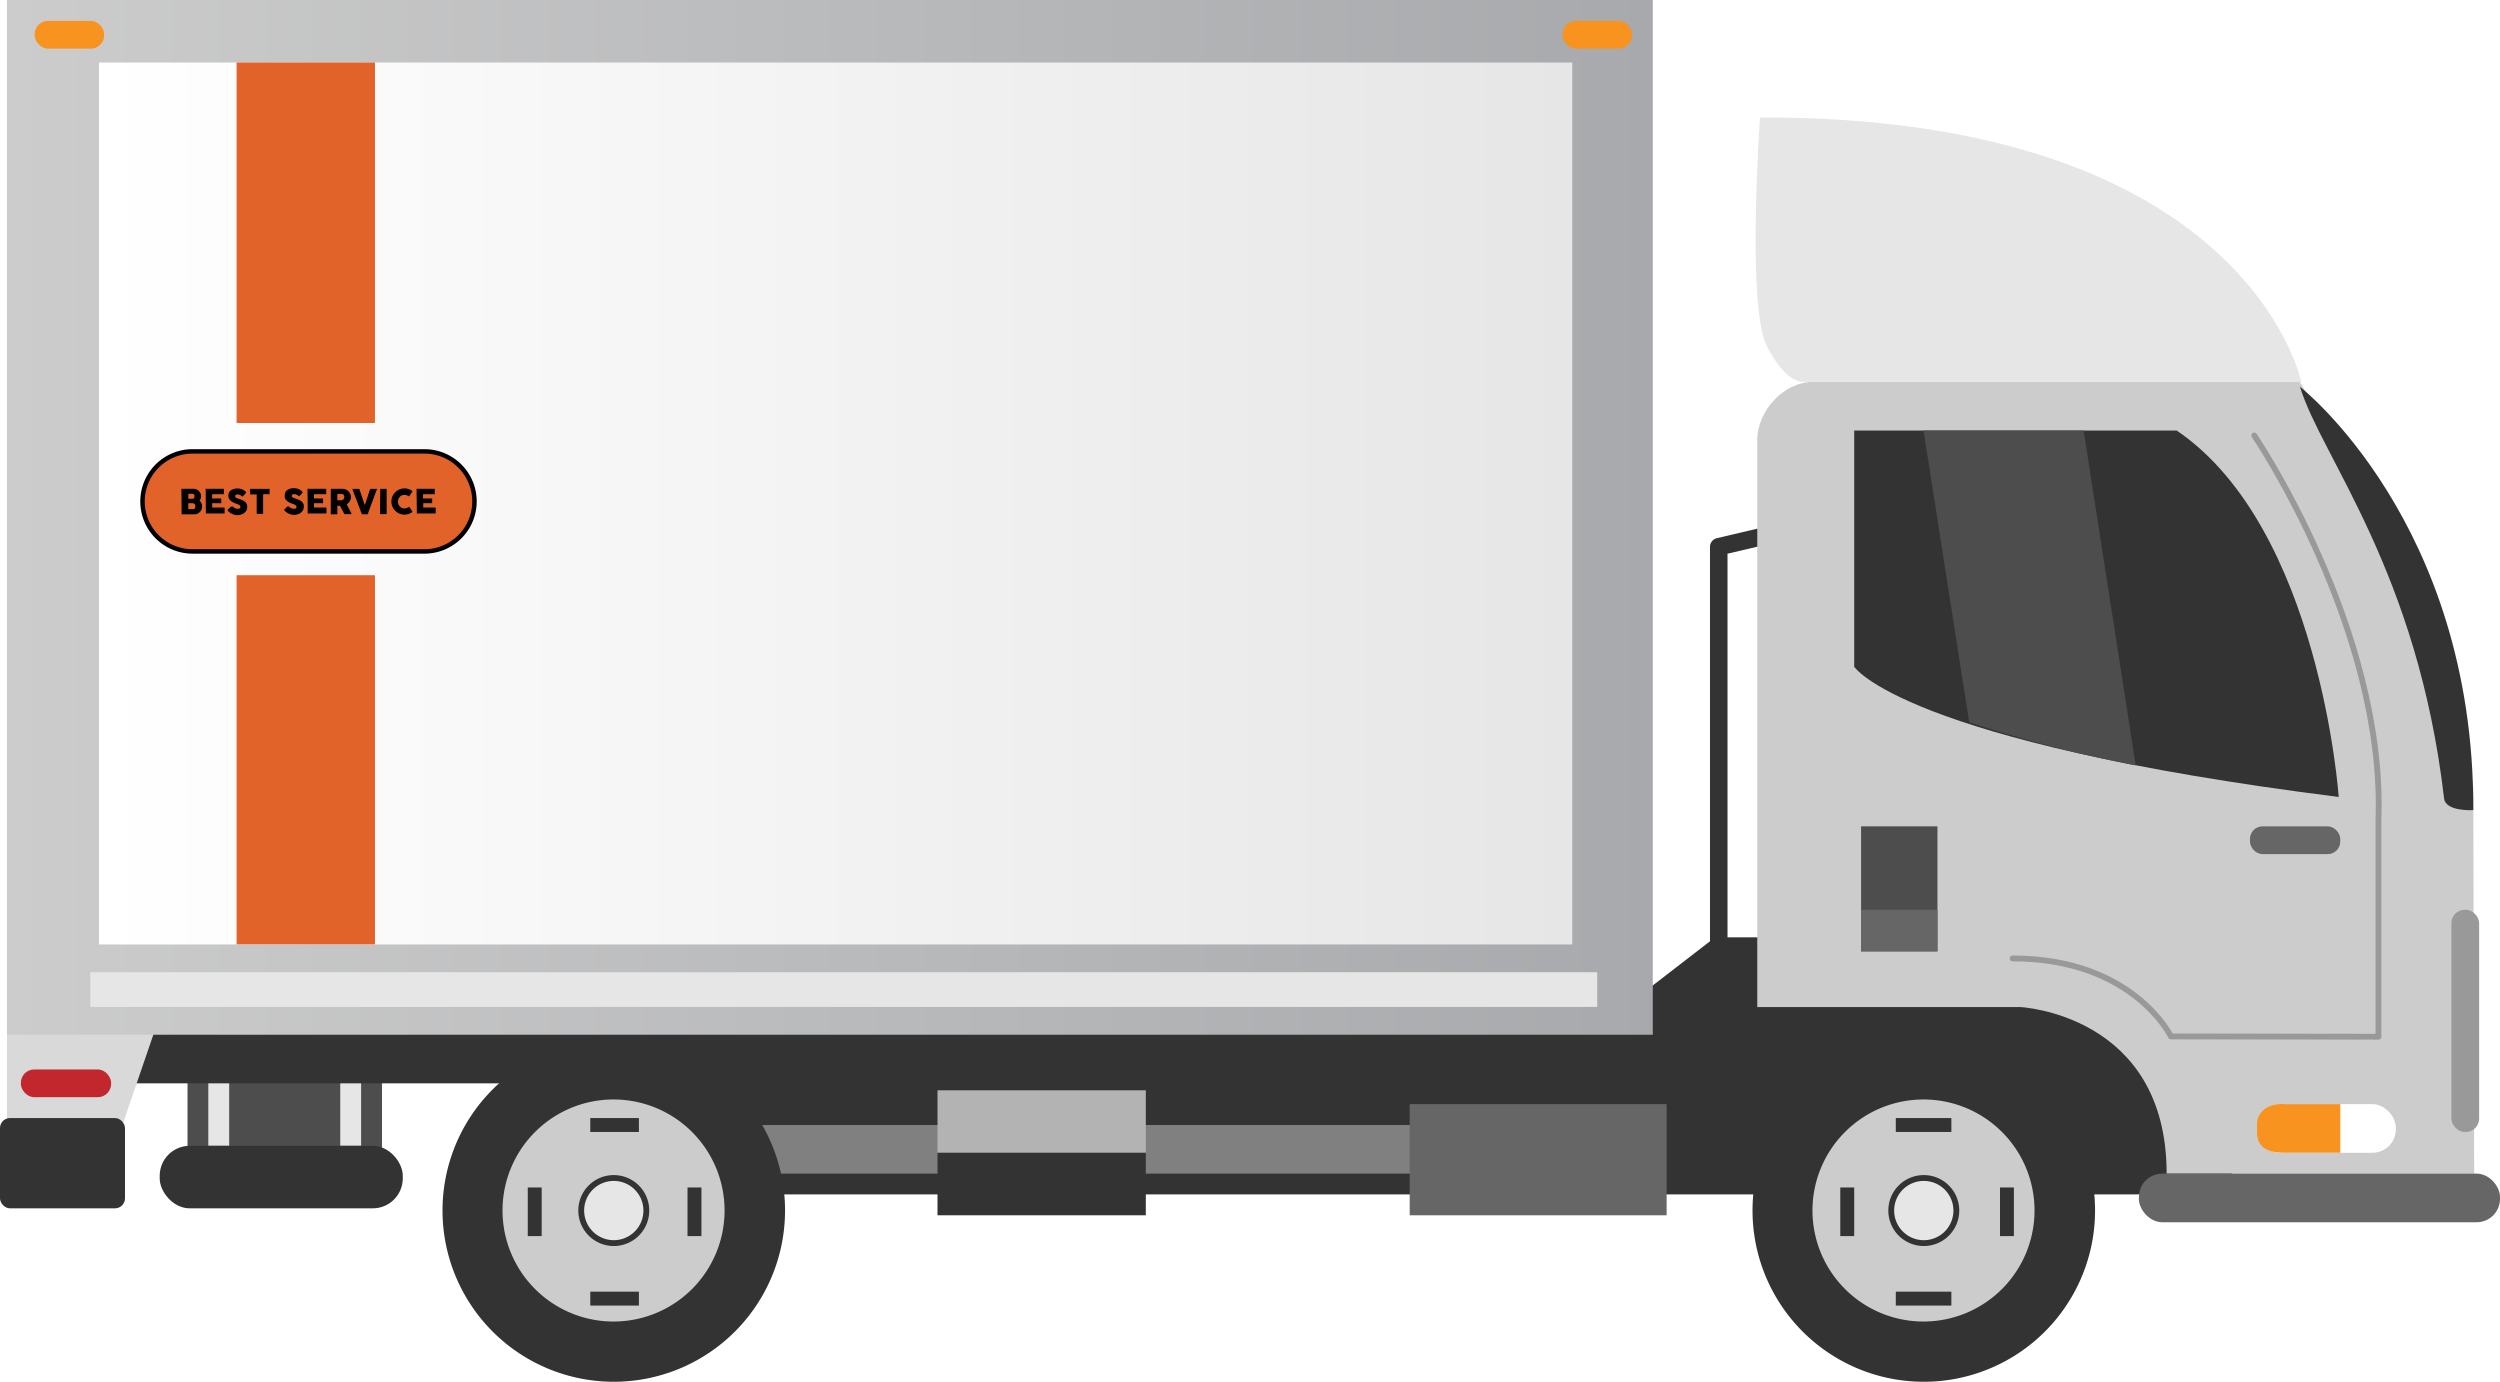 <svg id="Layer_1" data-name="Layer 1" xmlns="http://www.w3.org/2000/svg" xmlns:xlink="http://www.w3.org/1999/xlink" viewBox="0 0 427.84 236.47"><defs><style>.cls-1{fill:#4d4d4d;}.cls-10,.cls-2{fill:#e6e6e6;}.cls-3{fill:#333;}.cls-12,.cls-4{fill:none;stroke-linecap:round;stroke-linejoin:round;}.cls-10,.cls-4{stroke:#333;}.cls-4{stroke-width:3px;}.cls-5{fill:#ccc;}.cls-6{fill:#666;}.cls-7{fill:#fff;}.cls-8{fill:#f7931e;}.cls-9{fill:#999;}.cls-10{stroke-miterlimit:10;}.cls-11{fill:gray;}.cls-12{stroke:#999;}.cls-13{fill:#d9d9d9;}.cls-14{fill:url(#linear-gradient);}.cls-15{fill:url(#linear-gradient-2);}.cls-16{fill:#e1632a;}.cls-17{isolation:isolate;}.cls-18{fill:#b3b3b3;}.cls-19{fill:#c1272d;}</style><linearGradient id="linear-gradient" x1="1.19" y1="88.54" x2="282.85" y2="88.54" gradientUnits="userSpaceOnUse"><stop offset="0" stop-color="#ccc"/><stop offset="1" stop-color="#a7a9ac"/></linearGradient><linearGradient id="linear-gradient-2" x1="16.94" y1="86.16" x2="269.07" y2="86.16" gradientUnits="userSpaceOnUse"><stop offset="0" stop-color="#fff"/><stop offset="1" stop-color="#e6e6e6"/></linearGradient></defs><title>Transport</title><rect class="cls-1" x="32.09" y="183.02" width="33.28" height="16.64"/><rect class="cls-2" x="58.23" y="183.02" width="3.57" height="13.07"/><rect class="cls-2" x="35.65" y="183.02" width="3.57" height="13.07"/><rect class="cls-3" x="27.33" y="196.09" width="41.6" height="10.7" rx="5.13"/><rect class="cls-3" x="21.39" y="175.89" width="103.39" height="9.51"/><polyline class="cls-4" points="307.83 90.35 294.14 93.57 294.14 167.57"/><path class="cls-3" d="M278.85,305.66H538.79c16.07,0,27.38-5.92,27.38-22h0c0-16.06-11.31-22-27.38-22h-71l-11,8.49L278.85,270Z" transform="translate(-174.27 -101.25)"/><path class="cls-5" d="M484.56,166.61h.64c.17,0,.33,0,.5,0l0,0h82.14l15.3,25.44L597.54,236l.15,66.11H545.06c0-27.33-25.09-28.52-25.09-28.52H475v-97C475,171.51,479.54,166.61,484.56,166.61Z" transform="translate(-174.27 -101.25)"/><path class="cls-3" d="M491.59,174.93v40.42s8.19,12.88,82.92,22.29c0,0-3.2-46.07-27.73-62.71Z" transform="translate(-174.27 -101.25)"/><rect class="cls-1" x="318.5" y="141.42" width="13.07" height="21.39"/><rect class="cls-6" x="318.5" y="155.69" width="13.07" height="7.13"/><rect class="cls-7" x="386.24" y="188.96" width="23.77" height="8.32" rx="4"/><path class="cls-8" d="M560.52,295c0,2.33,1.43,3.53,4.73,3.53h9.53v-8.32h-9.53c-2.51-.25-4.73,1.14-4.73,3.46Z" transform="translate(-174.27 -101.25)"/><path class="cls-3" d="M567.88,167.44s29.81,23.24,29.66,72.45c0,0-4.72.31-5-2C588,198.88,571.52,179.42,567.88,167.44Z" transform="translate(-174.27 -101.25)"/><rect class="cls-9" x="419.52" y="155.69" width="4.75" height="38.03" rx="2.29"/><rect class="cls-6" x="366.04" y="200.85" width="61.8" height="8.32" rx="4"/><path class="cls-2" d="M568.1,166.61s-9.2-45.47-92.63-45.26c0,0-2.35,33.11,1.28,39.32,0,0,2.79,5.94,6.21,5.94Z" transform="translate(-174.27 -101.25)"/><path class="cls-3" d="M474.19,308.41a29.31,29.31,0,1,0,29.3-29.31A29.3,29.3,0,0,0,474.19,308.41Z" transform="translate(-174.27 -101.25)"/><path class="cls-5" d="M484.45,308.41a19,19,0,1,0,19-19A19,19,0,0,0,484.45,308.41Z" transform="translate(-174.27 -101.25)"/><path class="cls-10" d="M497.93,308.41a5.57,5.57,0,1,0,5.56-5.56A5.56,5.56,0,0,0,497.93,308.41Z" transform="translate(-174.27 -101.25)"/><rect class="cls-3" x="324.44" y="191.34" width="9.51" height="2.38"/><rect class="cls-3" x="324.44" y="221.05" width="9.51" height="2.38"/><rect class="cls-3" x="314.94" y="203.22" width="2.38" height="8.32"/><rect class="cls-3" x="342.27" y="203.22" width="2.38" height="8.32"/><rect class="cls-11" x="127.16" y="192.53" width="129.54" height="8.32"/><path class="cls-3" d="M250,308.41a29.31,29.31,0,1,0,29.31-29.31A29.31,29.31,0,0,0,250,308.41Z" transform="translate(-174.27 -101.25)"/><path class="cls-5" d="M260.27,308.41a19,19,0,1,0,19-19A19,19,0,0,0,260.27,308.41Z" transform="translate(-174.27 -101.25)"/><path class="cls-10" d="M273.74,308.41a5.57,5.57,0,1,0,5.57-5.56A5.56,5.56,0,0,0,273.74,308.41Z" transform="translate(-174.27 -101.25)"/><rect class="cls-3" x="101.02" y="191.34" width="8.32" height="2.38"/><rect class="cls-3" x="101.02" y="221.05" width="8.32" height="2.38"/><rect class="cls-3" x="90.32" y="203.22" width="2.38" height="8.32"/><rect class="cls-3" x="117.66" y="203.22" width="2.38" height="8.32"/><path class="cls-12" d="M560.05,175.78s22.45,33,21.26,65.83v37.06l-35.52-.05s-6.42-13.35-27.1-13.35" transform="translate(-174.27 -101.25)"/><rect class="cls-6" x="385.05" y="141.42" width="15.45" height="4.75" rx="2.14"/><rect class="cls-6" x="241.25" y="188.96" width="43.97" height="19.02"/><polygon class="cls-13" points="1.19 193.72 20.54 193.72 29.09 168.76 1.19 168.76 1.19 193.72"/><path class="cls-1" d="M530.85,174.93l8.92,57.31a234.27,234.27,0,0,1-28.5-7.38l-7.81-49.93Z" transform="translate(-174.27 -101.25)"/><rect class="cls-14" x="1.19" width="281.66" height="177.08"/><polygon class="cls-15" points="16.94 161.63 16.94 161.63 269.07 161.63 269.07 10.7 269.07 10.7 16.94 10.7 16.94 161.63"/><rect class="cls-16" x="40.49" y="10.7" width="23.68" height="61.69"/><rect class="cls-16" x="40.49" y="98.44" width="23.68" height="63.17"/><g id="Rectangle_3-2" data-name="Rectangle 3-2"><rect class="cls-16" x="24.39" y="77.26" width="56.8" height="17.12" rx="8.56"/><path d="M246.91,196H207.22a8.94,8.94,0,1,1,0-17.88h39.69a8.94,8.94,0,0,1,0,17.88Zm-39.69-17.12a8.18,8.18,0,1,0,0,16.36h39.69a8.18,8.18,0,1,0,0-16.36Z" transform="translate(-174.27 -101.25)"/></g><g class="cls-17"><path d="M205.32,185a.15.15,0,0,1,0-.1.13.13,0,0,1,.09,0h2a1.3,1.3,0,0,1,.49.1,1.28,1.28,0,0,1,.4.27,1.18,1.18,0,0,1,.27.4,1.22,1.22,0,0,1,.11.5,1.35,1.35,0,0,1-.07.41,1.27,1.27,0,0,1-.2.34,1.57,1.57,0,0,1,.34.46,1.36,1.36,0,0,1,0,1.07,1.34,1.34,0,0,1-.28.42,1.33,1.33,0,0,1-.41.29,1.21,1.21,0,0,1-.49.11h-2.13a.12.12,0,0,1-.09,0,.15.15,0,0,1,0-.1Zm2.22,1.16a.33.33,0,0,0,0-.17.38.38,0,0,0-.09-.13.5.5,0,0,0-.14-.1.48.48,0,0,0-.18,0h-.63v.85h.62a.58.58,0,0,0,.19,0,.42.42,0,0,0,.14-.09.38.38,0,0,0,.09-.13A.33.33,0,0,0,207.54,186.2Zm.15,1.7a.51.51,0,0,0,0-.17.54.54,0,0,0-.1-.16.38.38,0,0,0-.14-.11.41.41,0,0,0-.18-.05h-.78v1h.78a.39.39,0,0,0,.18,0,.36.36,0,0,0,.14-.11.49.49,0,0,0,.1-.15A.58.58,0,0,0,207.69,187.9Z" transform="translate(-174.27 -101.25)"/><path d="M209.47,185a.15.15,0,0,1,0-.1.18.18,0,0,1,.1,0h2.91a.13.13,0,0,1,.1,0,.13.13,0,0,1,0,.1v.73a.14.14,0,0,1,0,.1.11.11,0,0,1-.1,0h-1.9v.73h1.47l.09,0a.09.09,0,0,1,0,.08v.64a.1.1,0,0,1,0,.08.13.13,0,0,1-.09,0h-1.47v.75h2c.09,0,.13,0,.13.13v.74s0,0,0,.05a.1.1,0,0,1-.12.09h-3a.12.12,0,0,1-.09,0,.12.12,0,0,1,0-.1Z" transform="translate(-174.27 -101.25)"/><path d="M214,187.86l.12.11.18.13a1.46,1.46,0,0,0,.3.16.81.81,0,0,0,.31.05.9.9,0,0,0,.25,0,.35.35,0,0,0,.16-.09.26.26,0,0,0,.08-.13.4.4,0,0,0,0-.15.28.28,0,0,0-.07-.17.74.74,0,0,0-.17-.12l-.21-.1-.19-.07a4.47,4.47,0,0,1-.61-.26,2,2,0,0,1-.45-.32,1.35,1.35,0,0,1-.26-.38,1.19,1.19,0,0,1-.09-.47,1.18,1.18,0,0,1,.11-.5,1.16,1.16,0,0,1,.32-.38,1.4,1.4,0,0,1,.49-.24,2.15,2.15,0,0,1,.64-.09,2.1,2.1,0,0,1,.51.06,1.84,1.84,0,0,1,.49.19l.19.12.15.13a.29.29,0,0,1,.11.11.12.12,0,0,1,0,.09.1.1,0,0,1,0,.07l-.05.07-.45.48a.19.19,0,0,1-.1.05l-.08,0-.07-.06,0,0-.13-.11-.16-.09-.17-.07a.57.57,0,0,0-.18,0h-.19l-.15.06a.28.28,0,0,0-.1.09.29.29,0,0,0,0,.14.33.33,0,0,0,0,.14.36.36,0,0,0,.13.11.75.75,0,0,0,.2.1l.29.1.57.21a1.91,1.91,0,0,1,.45.27,1.07,1.07,0,0,1,.3.37,1.17,1.17,0,0,1,.11.52,1.28,1.28,0,0,1-.13.59,1.3,1.3,0,0,1-.37.44,1.56,1.56,0,0,1-.54.29,2.09,2.09,0,0,1-.67.1,1.92,1.92,0,0,1-.66-.12,2.73,2.73,0,0,1-.61-.32l-.2-.17a.79.79,0,0,0-.13-.13h0a.2.2,0,0,1-.07-.11s0-.07.07-.12l.51-.48a.16.16,0,0,1,.1,0h.06Z" transform="translate(-174.27 -101.25)"/><path d="M217.05,185a.13.13,0,0,1,0-.09.13.13,0,0,1,.1,0h3.16a.13.13,0,0,1,.1,0,.1.1,0,0,1,0,.09v.73a.17.17,0,0,1,0,.1.14.14,0,0,1-.11,0h-1v3.22a.11.11,0,0,1,0,.09.12.12,0,0,1-.1.05h-.86a.18.18,0,0,1-.09,0,.14.14,0,0,1-.05-.1v-3.22h-1a.13.13,0,0,1-.1,0,.16.16,0,0,1,0-.11Z" transform="translate(-174.27 -101.25)"/><path d="M223.6,187.86l.13.11.17.13a1.46,1.46,0,0,0,.3.16.81.81,0,0,0,.31.05.9.9,0,0,0,.25,0,.35.35,0,0,0,.16-.09.26.26,0,0,0,.08-.13.4.4,0,0,0,0-.15.23.23,0,0,0-.07-.17.74.74,0,0,0-.17-.12l-.21-.1-.19-.07a4.47,4.47,0,0,1-.61-.26,1.72,1.72,0,0,1-.44-.32,1.21,1.21,0,0,1-.27-.38A1.19,1.19,0,0,1,223,186a1.18,1.18,0,0,1,.11-.5,1.16,1.16,0,0,1,.32-.38,1.4,1.4,0,0,1,.49-.24,2.15,2.15,0,0,1,.64-.09,2.24,2.24,0,0,1,.52.06,1.92,1.92,0,0,1,.48.19l.19.12.16.13a.35.35,0,0,1,.1.11.12.12,0,0,1,0,.09.1.1,0,0,1,0,.07l0,.07-.45.48a.19.19,0,0,1-.1.05l-.08,0-.07-.06,0,0-.13-.11-.15-.09-.18-.07a.57.57,0,0,0-.18,0h-.18a.52.52,0,0,0-.15.06.24.24,0,0,0-.11.09.29.29,0,0,0,0,.14.24.24,0,0,0,0,.14.26.26,0,0,0,.12.11.75.75,0,0,0,.2.1l.29.1.57.21a2.23,2.23,0,0,1,.46.27,1.16,1.16,0,0,1,.29.37,1.05,1.05,0,0,1,.11.52,1.28,1.28,0,0,1-.13.59,1.39,1.39,0,0,1-.36.44,1.7,1.7,0,0,1-.55.29,2,2,0,0,1-.67.1,1.92,1.92,0,0,1-.66-.12,2.73,2.73,0,0,1-.61-.32l-.2-.17-.12-.13h0a.17.17,0,0,1-.06-.11.19.19,0,0,1,.06-.12l.51-.48a.19.19,0,0,1,.1,0h.06Z" transform="translate(-174.27 -101.25)"/><path d="M226.9,185a.12.12,0,0,1,0-.1.13.13,0,0,1,.09,0H230a.18.18,0,0,1,.1,0,.17.17,0,0,1,0,.1v.73a.19.19,0,0,1,0,.1.14.14,0,0,1-.11,0H228v.73h1.47a.12.12,0,0,1,.09,0s0,0,0,.08v.64a.13.13,0,0,1,0,.08.18.18,0,0,1-.1,0H228v.75h2c.09,0,.14,0,.14.13v.74a.05.05,0,0,1,0,.05q0,.09-.12.09h-3a.12.12,0,0,1-.09,0,.15.15,0,0,1,0-.1Z" transform="translate(-174.27 -101.25)"/><path d="M230.88,185a.15.15,0,0,1,0-.1.13.13,0,0,1,.1,0h1.89a1.35,1.35,0,0,1,.57.12,1.31,1.31,0,0,1,.46.3,1.33,1.33,0,0,1,.31.46,1.3,1.3,0,0,1,.12.55,1.21,1.21,0,0,1-.06.38,2.07,2.07,0,0,1-.15.34,1.56,1.56,0,0,1-.23.28,1.48,1.48,0,0,1-.29.22l.75,1.43.05.09a.16.16,0,0,1,0,.1.09.09,0,0,1,0,.07.12.12,0,0,1-.09,0h-1l-.09,0a.22.22,0,0,1-.05-.08l-.71-1.35H232v1.33a.12.12,0,0,1-.13.13H231a.11.11,0,0,1-.13-.13Zm2.3,1.3a.35.35,0,0,0,0-.17.5.5,0,0,0-.23-.29.48.48,0,0,0-.18-.06H232v1.08h.73a.48.48,0,0,0,.18-.06.41.41,0,0,0,.14-.12.51.51,0,0,0,.09-.16A.58.58,0,0,0,233.18,186.34Z" transform="translate(-174.27 -101.25)"/><path d="M236.21,189.2a.53.53,0,0,1-.06-.1l-.05-.12L234.59,185v0c0-.06,0-.09.11-.09h.95a.16.16,0,0,1,.15.11l.9,2.68c.08-.22.16-.45.23-.67s.14-.45.22-.67l.21-.67c.08-.22.15-.44.23-.67a.18.18,0,0,1,.17-.11h.92a.13.13,0,0,1,.1,0s0,0,0,.06v0h0L237.28,189l0,.09a.19.19,0,0,1-.05.09.16.16,0,0,1-.06.08.11.11,0,0,1-.08,0h-.72A.11.11,0,0,1,236.21,189.2Z" transform="translate(-174.27 -101.25)"/><path d="M239.34,185a.16.16,0,0,1,0-.09.13.13,0,0,1,.09,0h.87a.12.12,0,0,1,.09,0,.09.09,0,0,1,.05.09v4.11a.12.12,0,0,1-.14.13h-.87c-.08,0-.12-.05-.12-.13Z" transform="translate(-174.27 -101.25)"/><path d="M244.75,185.22a.18.18,0,0,1,.07.08.11.11,0,0,1,0,.11l-.49.7s0,.06-.07.06a.1.1,0,0,1-.09,0,1,1,0,0,0-.32-.17,1.15,1.15,0,0,0-.37-.06,1,1,0,0,0-.44.09,1,1,0,0,0-.35.25,1.1,1.1,0,0,0-.23.37,1.31,1.31,0,0,0,0,.9,1,1,0,0,0,.23.37,1,1,0,0,0,.35.25,1,1,0,0,0,.44.09,1.1,1.1,0,0,0,.37-.06,1.09,1.09,0,0,0,.32-.17s.07,0,.09,0,.05,0,.07,0l.5.72a.09.09,0,0,1,0,.11.16.16,0,0,1-.07.07,2.23,2.23,0,0,1-1.27.39,2.34,2.34,0,0,1-1.13-.3,2.61,2.61,0,0,1-.81-.81,2.27,2.27,0,0,1-.22-.53,2.29,2.29,0,0,1,0-1.2,2.55,2.55,0,0,1,.22-.54,2.22,2.22,0,0,1,.36-.45,1.7,1.7,0,0,1,.45-.35,2,2,0,0,1,.54-.23,2.33,2.33,0,0,1,.59-.08,2.09,2.09,0,0,1,.67.1A2.28,2.28,0,0,1,244.75,185.22Z" transform="translate(-174.27 -101.25)"/><path d="M245.56,185a.15.15,0,0,1,0-.1.15.15,0,0,1,.1,0h2.91a.13.13,0,0,1,.1,0,.13.13,0,0,1,0,.1v.73a.14.14,0,0,1,0,.1.12.12,0,0,1-.1,0h-1.9v.73h1.47l.09,0s0,0,0,.08v.64a.13.13,0,0,1,0,.08.13.13,0,0,1-.09,0H246.7v.75h2c.09,0,.13,0,.13.13v.74a.08.08,0,0,1,0,.05.1.1,0,0,1-.12.09h-3a.17.17,0,0,1-.1,0,.15.15,0,0,1,0-.1Z" transform="translate(-174.27 -101.25)"/></g><rect class="cls-2" x="15.45" y="166.38" width="257.89" height="5.94"/><rect class="cls-8" x="267.4" y="3.57" width="11.88" height="4.75" rx="2.28"/><rect class="cls-8" x="5.94" y="3.57" width="11.88" height="4.75" rx="2.28"/><rect class="cls-18" x="160.44" y="186.59" width="35.65" height="10.7"/><rect class="cls-3" x="160.44" y="197.28" width="35.65" height="10.7"/><rect class="cls-19" x="3.57" y="183.02" width="15.45" height="4.75" rx="2.29"/><rect class="cls-3" y="191.34" width="21.39" height="15.45" rx="1.71"/></svg>